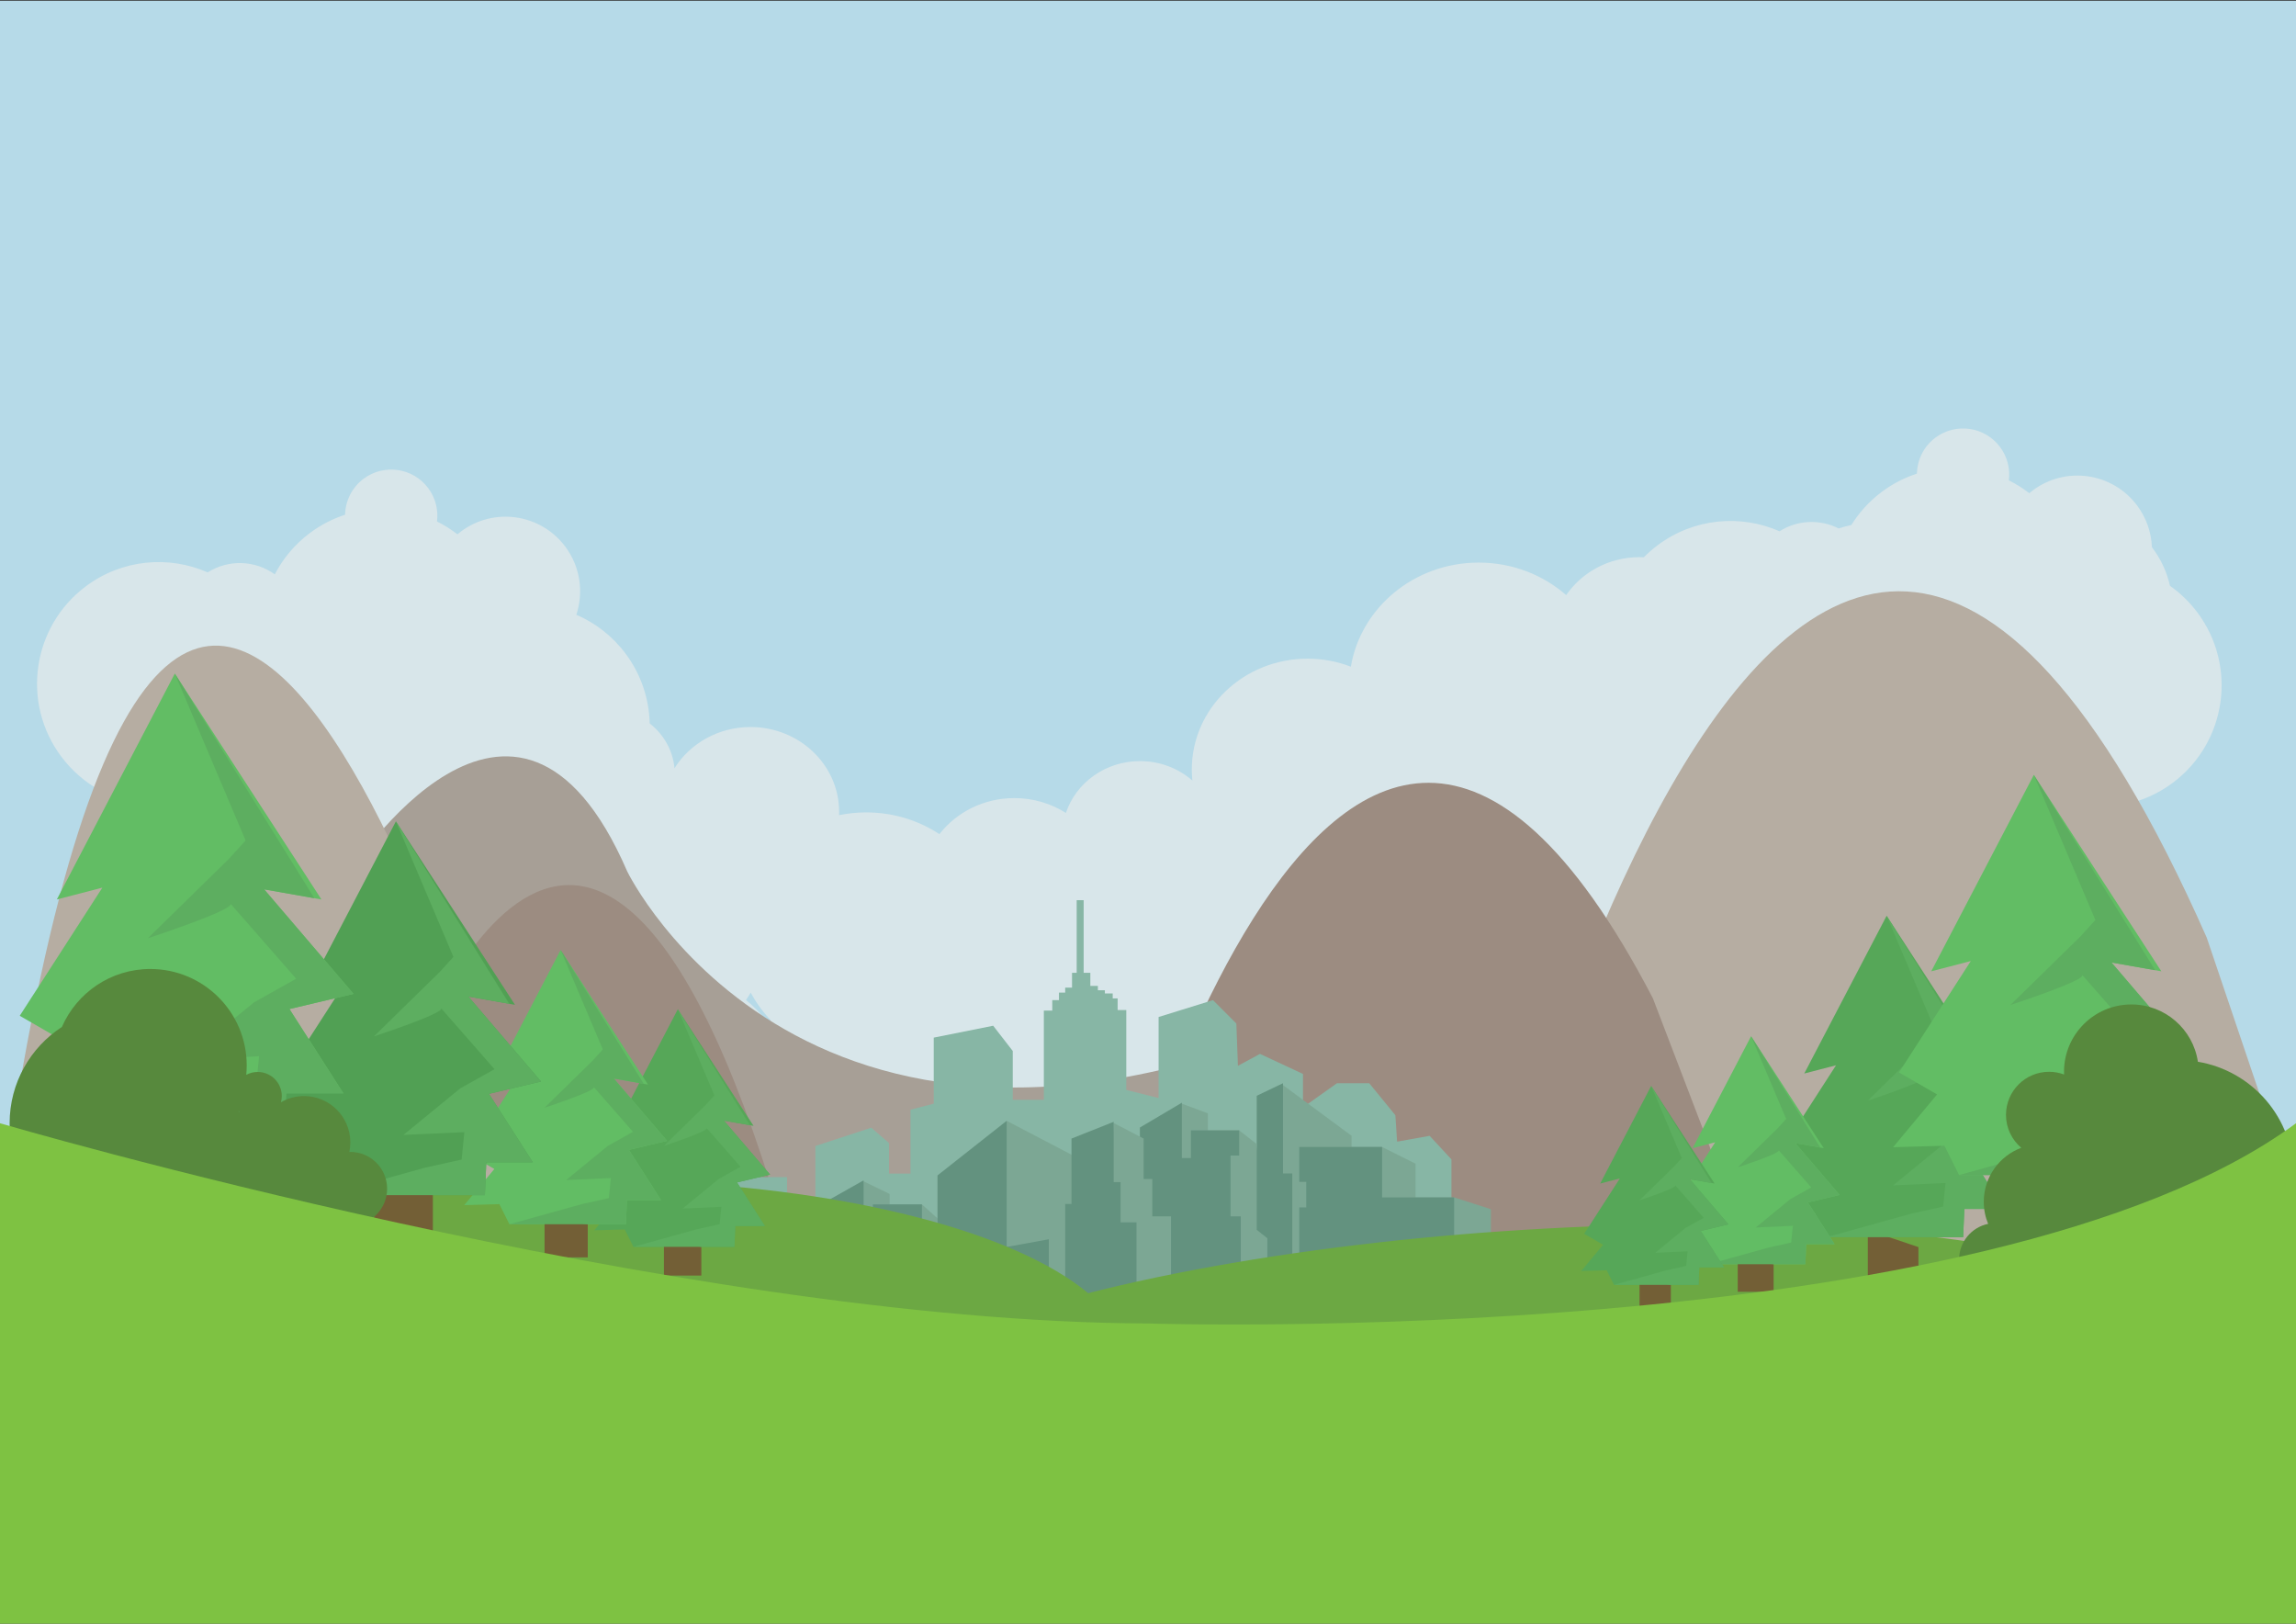 <?xml version="1.0" encoding="utf-8"?>
<!-- Generator: Adobe Illustrator 16.0.0, SVG Export Plug-In . SVG Version: 6.00 Build 0)  -->
<!DOCTYPE svg PUBLIC "-//W3C//DTD SVG 1.1//EN" "http://www.w3.org/Graphics/SVG/1.1/DTD/svg11.dtd">
<svg version="1.1" id="Capa_1" xmlns="http://www.w3.org/2000/svg" xmlns:xlink="http://www.w3.org/1999/xlink" x="0px" y="0px"
	 width="841.89px" height="595.28px" viewBox="0 0 841.89 595.28" enable-background="new 0 0 841.89 595.28" xml:space="preserve">
<rect x="0" y="0" width="841.89" height="595.28" fill="#333333" stroke="none"/>
<rect y="0.263" fill="#B6DAE8" width="841.89" height="487.68"/>
<path fill="#D8E6EA" d="M805.696,224.496c-2.889-3.853-6.286-7.096-10.021-9.726c-1.148-5.209-3.443-10.012-6.618-14.16
	c-0.211-5.354-1.986-10.7-5.443-15.311c-9.062-12.086-26.204-14.538-38.291-5.477c-0.426,0.319-0.836,0.65-1.237,0.989
	c-2.355-1.832-4.865-3.401-7.488-4.703c0.524-4.199-0.503-8.598-3.242-12.251c-5.609-7.481-16.223-9-23.705-3.391
	c-4.323,3.242-6.642,8.155-6.757,13.168c-4.53,1.478-8.901,3.699-12.926,6.716c-4.563,3.421-8.272,7.554-11.114,12.122
	c-1.586,0.348-3.143,0.768-4.663,1.263c-6.737-3.406-14.98-3.21-21.673,1.037c-14.256-6.257-31.377-4.87-44.723,5.136
	c-1.812,1.358-3.488,2.83-5.032,4.395c-0.512-0.023-1.023-0.043-1.541-0.043c-11.27,0-21.183,5.54-26.941,13.925
	c-8.451-7.407-19.709-11.929-32.072-11.929c-23.64,0-43.238,16.525-46.884,38.16c-4.9-1.889-10.249-2.938-15.855-2.938
	c-23.453,0-42.466,18.191-42.466,40.631c0,1.368,0.073,2.72,0.211,4.053c-5.066-4.426-11.809-7.127-19.21-7.127
	c-12.729,0-23.506,7.986-27.165,19.006c-5.418-3.437-11.913-5.444-18.901-5.444c-11.252,0-21.236,5.192-27.48,13.209
	c-7.64-5.021-16.887-7.965-26.856-7.965c-3.412,0-6.736,0.352-9.944,1.005c0.016-0.401,0.032-0.802,0.032-1.207
	c0-17.174-14.551-31.096-32.5-31.096c-11.837,0-22.193,6.056-27.875,15.105c-0.594-6.618-4.016-12.45-9.086-16.429
	c-0.216-8.956-3.11-17.933-8.894-25.647c-4.839-6.454-11.095-11.211-18.008-14.189c2.712-8.209,1.504-17.566-4.075-25.008
	c-9.062-12.086-26.204-14.538-38.291-5.477c-0.425,0.319-0.835,0.65-1.237,0.989c-2.356-1.832-4.866-3.401-7.489-4.703
	c0.524-4.199-0.503-8.598-3.242-12.251c-5.609-7.481-16.223-9-23.705-3.391c-4.323,3.242-6.641,8.155-6.757,13.168
	c-4.53,1.478-8.901,3.699-12.926,6.716c-5.551,4.162-9.855,9.368-12.846,15.141c-7.142-5.152-16.907-5.604-24.604-0.719
	c-14.256-6.257-31.377-4.87-44.723,5.136c-19.711,14.778-23.711,42.738-8.933,62.449c7.823,10.436,19.341,16.465,31.374,17.639
	c0.14,0.192,0.269,0.389,0.412,0.58c10.316,13.761,27.054,19.853,42.927,17.258c1.421,5.426,3.885,10.675,7.458,15.439
	c1.076,1.435,2.229,2.776,3.437,4.044c-3.645,6.428-5.729,13.784-5.729,21.612c0,17.906,10.828,33.388,26.557,40.794
	c-0.305,2.081-0.474,4.204-0.474,6.366c0,25.1,21.267,45.447,47.5,45.447c13.006,0,24.786-5.006,33.364-13.107
	c8.578,8.102,20.358,13.107,33.364,13.107c0.607,0,1.208-0.022,1.81-0.044c6.121,18.329,24.062,31.604,45.249,31.604
	c10.922,0,20.975-3.536,28.999-9.464c8.681,10.849,22.348,17.851,37.731,17.851c18.415,0,34.371-10.033,42.252-24.691
	c2.918,3.397,6.396,6.392,10.404,8.836c21.43,13.068,49.874,5.508,63.534-16.889c3.346-5.486,5.486-11.354,6.509-17.278
	c8.711,10.181,21.945,16.68,36.769,16.68c26.233,0,47.5-20.348,47.5-45.448c0-2.068-0.158-4.1-0.438-6.095
	c8.32,6.863,19.146,11.022,30.992,11.022c26.233,0,47.5-20.348,47.5-45.447c0-12.6-5.361-23.999-14.017-32.231
	c6.868-4.369,12.473-10.403,16.198-17.5c3.358,0.72,6.846,1.112,10.431,1.112c9.439,0,18.23-2.64,25.622-7.183
	c0.416,0.615,0.848,1.225,1.298,1.825c14.779,19.713,42.74,23.713,62.451,8.934c9.271-6.95,15.064-16.816,17.064-27.369
	c12.204,2.643,25.441,0.188,36.216-7.892C816.476,272.168,820.475,244.208,805.696,224.496z M188.594,327.691
	c-2.168-2.915-4.689-5.568-7.498-7.916c1.083-2.43,1.947-4.943,2.578-7.51c0.686-0.665,1.354-1.348,1.997-2.052
	c4.479,0.813,9.075,0.939,13.622,0.363C194.505,315.4,190.809,321.222,188.594,327.691z M282.14,375.85
	c-2.416-3.439-5.316-6.538-8.597-9.224c0.606-0.891,1.184-1.8,1.726-2.731c1.959,3.678,4.418,7.07,7.306,10.086
	C282.417,374.6,282.27,375.221,282.14,375.85z"/>
<path fill="#A79F96" d="M128.46,319.501c0,0,60.468-94.971,101.54,0c0,0,66.742,137.755,261.836,49.905l11.409,150.599
	l-357.672,2.282L128.46,319.501z"/>
<path fill="#9C8C81" d="M155.271,379.675l-21.106,86.138l63.891,27.381l105.533,19.967C230,190.286,155.271,379.675,155.271,379.675
	z"/>
<path fill="#B6ADA2" d="M809.154,343.736C649.999-16.218,535.338,503.541,535.338,503.541l305.307-66.675L809.154,343.736z"/>
<path fill="#9C8C81" d="M606.073,365.983c-119.225-229.297-203.65,113.521-203.65,113.521l239.019-21.107L606.073,365.983z"/>
<path fill="#B6ADA2" d="M191.21,439.572c0,0-121.506-443.241-187.678-19.396l99.258,53.622L191.21,439.572z"/>
<circle fill="#FFFFFF" cx="1656.798" cy="343.289" r="67.163"/>
<circle fill="#FFFFFF" cx="1724.556" cy="321.703" r="41.18"/>
<circle fill="#FFFFFF" cx="1737.016" cy="396.303" r="67.162"/>
<circle fill="#FFFFFF" cx="1661.438" cy="280.009" r="25.493"/>
<circle fill="#FFFFFF" cx="1648.104" cy="443.286" r="67.163"/>
<g>
	<polygon fill="#87B6A5" points="524.219,416.414 512.286,418.545 511.648,408.852 502.063,397.128 490.237,397.128 
		477.777,405.976 477.777,393.728 462.01,386.375 453.917,390.744 453.339,375.235 444.772,366.67 424.832,372.848 424.832,402.567 
		412.983,399.584 412.983,370.29 409.813,370.29 409.813,366.03 408.002,366.03 408.002,364.221 405.126,364.221 405.126,363.049 
		402.568,363.049 402.568,361.448 399.8,361.448 399.8,356.657 397.35,356.657 397.35,330.026 394.792,330.026 394.792,356.657 
		393.088,356.657 393.088,362.088 390.581,362.088 390.581,363.899 388.295,363.899 388.295,366.67 385.844,366.67 385.844,370.504 
		382.754,370.504 382.754,403.208 371.356,403.208 371.356,385.311 364.17,376.043 342.383,380.412 342.383,404.626 
		333.861,406.829 333.861,430.264 325.979,430.264 325.979,419.081 319.489,413.432 298.98,420.145 298.98,441.02 288.589,441.02 
		288.589,431.54 269.844,431.54 264.518,438.116 264.518,459.738 256.846,459.738 256.846,484.161 532.207,472.869 532.207,446.029 
		532.207,425.044 	"/>
	<polygon fill="#7CA794" points="533.198,438.985 519.045,438.985 519.045,426.63 506.766,420.491 495.593,420.491 495.593,416.397 
		470.438,397.812 466.347,408.044 466.347,453.406 469.244,469.439 546.673,470.291 546.673,443.318 	"/>
	<g>
		<rect x="473.848" y="467.904" fill="#63927F" width="2.56" height="1.535"/>
		<polygon fill="#63927F" points="506.766,438.985 506.766,420.491 476.407,420.491 476.407,433.283 478.966,433.283 
			478.966,442.663 476.407,442.663 476.407,467.904 533.198,467.904 533.198,438.985 		"/>
		<polygon fill="#63927F" points="470.438,430.213 470.438,397.128 460.813,401.732 460.813,419.813 457.988,467.904 
			473.848,467.904 473.848,430.213 		"/>
	</g>
	<g>
		<polygon fill="#80A692" points="312.843,480.149 289.737,480.149 291.664,439.328 301.291,441.639 301.291,459.738 
			306.297,459.738 306.297,472.062 312.843,472.062 		"/>
		<polygon fill="#63927F" points="253.153,482.074 253.153,465.9 275.874,462.822 275.874,443.565 291.664,439.328 291.664,460.702 
			294.358,460.702 294.358,473.602 298.98,473.602 298.98,480.534 		"/>
	</g>
	<polygon fill="#7CA794" points="343.758,446.679 343.758,479.193 311.317,479.769 316.664,433.093 326.201,437.719 
		326.201,441.547 338.05,441.547 	"/>
	<polygon fill="#63927F" points="298.98,442.704 316.664,432.734 316.664,449.423 320.06,449.423 320.06,441.547 338.05,441.547 
		338.05,450.002 335.376,450.002 335.376,473.121 340,473.121 340,479.769 300.695,479.769 	"/>
	<polygon fill="#7CA794" points="392.749,477.82 393.617,423.706 369.12,410.914 365.945,432.734 364.501,470.665 361.827,478.614 	
		"/>
	<polygon fill="#63927F" points="369.12,457.154 369.12,410.914 343.758,430.928 343.758,479.193 384.582,480.927 384.582,454.336 	
		"/>
	<polygon fill="#7CA794" points="460.813,450.869 460.813,419.438 454.382,414.418 442.895,414.418 442.895,408.168 
		433.358,404.626 429.384,411.275 424.832,433.601 424.832,471.604 464.715,469.221 464.715,453.974 	"/>
	<polygon fill="#63927F" points="451.203,445.922 451.203,423.631 454.382,423.631 454.382,414.418 436.682,414.418 
		436.682,424.568 433.358,424.568 433.358,404.267 417.965,413.373 417.965,418.14 412.983,473.699 454.962,473.699 
		454.962,445.922 	"/>
	<polygon fill="#7CA794" points="422.52,445.922 422.52,432.23 419.34,432.23 419.34,417.417 408.355,411.71 404.672,474.929 
		429.384,474.929 429.384,445.922 	"/>
	<polygon fill="#63927F" points="410.884,448.123 410.884,433.386 408.355,433.386 408.355,411.275 392.893,417.417 
		392.893,441.404 390.581,441.404 390.581,475.579 390.581,475.796 416.736,475.579 416.736,448.123 	"/>
</g>
<ellipse transform="matrix(0.998 -0.069 0.069 0.998 -33.621 39.579)" fill="#6CA843" cx="554.583" cy="505.167" rx="242.48" ry="54.193"/>
<ellipse fill="#6CA843" cx="218.025" cy="499.121" rx="195.379" ry="66.395"/>
<g>
	<polygon fill="#56A758" points="661.577,393.569 691.788,335.73 729.34,393.569 714.664,390.978 737.542,417.737 721.141,421.623 
		734.951,443.205 720.275,443.205 719.844,453.563 669.776,453.563 665.46,444.93 650.353,445.36 663.303,429.822 652.081,423.349 
		673.23,390.546 	"/>
	<polygon fill="#735F36" points="684.884,450.972 684.884,491.407 703.442,491.407 703.442,457.197 	"/>
	<path fill="#5DAE60" d="M691.788,335.73l35.731,57.518l-12.855-2.271l22.878,26.76l-16.401,3.886l13.811,21.582h-14.676
		l-0.432,10.358h-50.067l31.077-8.634l11.653-2.588l0.863-8.633l-19.206,0.865l17.911-14.677l10.791-6.043
		c0,0-18.127-20.718-16.833-19.208c1.295,1.511-21.149,8.85-21.149,8.85l20.718-20.286l4.317-4.749L691.788,335.73z"/>
</g>
<g>
	<polygon fill="#62BD64" points="708.14,356.095 745.757,284.08 792.513,356.095 774.238,352.869 802.725,386.188 782.304,391.026 
		799.498,417.897 781.226,417.897 780.688,430.796 718.349,430.796 712.974,420.046 694.163,420.583 710.288,401.235 
		696.315,393.175 722.649,352.331 	"/>
	<polygon fill="#735F36" points="737.159,427.569 737.159,463.738 760.266,463.738 760.266,433.138 	"/>
	<path fill="#5DAE60" d="M745.757,284.08l44.488,71.616l-16.007-2.827l28.486,33.319l-20.421,4.838l17.194,26.871h-18.272
		l-0.537,12.898h-62.34l38.695-10.75l14.509-3.223l1.075-10.75l-23.913,1.078l22.302-18.273l13.436-7.523
		c0,0-22.571-25.797-20.959-23.917c1.611,1.881-26.334,11.02-26.334,11.02l25.797-25.26l5.375-5.912L745.757,284.08z"/>
</g>
<g>
	<polygon fill="#62BD64" points="620.648,420.928 642.084,379.893 668.726,420.928 658.313,419.091 674.545,438.076 
		662.909,440.833 672.706,456.146 662.294,456.146 661.987,463.495 626.466,463.495 623.403,457.369 612.685,457.676 
		621.873,446.65 613.911,442.058 628.917,418.784 	"/>
	<polygon fill="#735F36" points="637.185,461.656 637.185,473.599 650.352,473.599 650.352,463.495 	"/>
	<path fill="#5DAE60" d="M642.084,379.893l25.35,40.809l-9.12-1.61l16.231,18.985l-11.636,2.757l9.797,15.313h-10.412l-0.307,7.35
		h-35.521l22.049-6.126l8.269-1.836l0.612-6.126l-13.627,0.614l12.708-10.412l7.656-4.287c0,0-12.861-14.699-11.942-13.628
		c0.918,1.07-15.006,6.278-15.006,6.278l14.699-14.393l3.063-3.369L642.084,379.893z"/>
</g>
<g>
	<polygon fill="#56A758" points="586.749,433.907 605.451,398.103 628.698,433.907 619.612,432.304 633.775,448.87 623.622,451.275 
		632.172,464.635 623.086,464.635 622.819,471.049 591.825,471.049 589.152,465.703 579.8,465.97 587.817,456.351 580.87,452.344 
		593.963,432.036 	"/>
	<polygon fill="#735F36" points="601.178,469.443 601.178,479.864 612.666,479.864 612.666,471.049 	"/>
	<path fill="#5DAE60" d="M605.451,398.103l22.12,35.606l-7.959-1.405l14.163,16.566l-10.153,2.405l8.55,13.359h-9.086l-0.267,6.414
		h-30.994l19.237-5.346l7.215-1.603l0.534-5.345l-11.89,0.536l11.089-9.085l6.68-3.74c0,0-11.222-12.826-10.421-11.892
		s-13.092,5.479-13.092,5.479l12.825-12.559l2.673-2.94L605.451,398.103z"/>
</g>
<g>
	<polygon fill="#56A758" points="226.212,412.76 248.549,369.998 276.312,412.76 265.461,410.844 282.376,430.629 270.25,433.501 
		280.46,449.457 269.61,449.457 269.291,457.116 232.275,457.116 229.083,450.732 217.914,451.052 227.489,439.563 219.192,434.777 
		234.829,410.524 	"/>
	<polygon fill="#735F36" points="243.444,455.2 243.444,467.645 257.165,467.645 257.165,457.116 	"/>
	<path fill="#5DAE60" d="M248.549,369.998l26.416,42.524l-9.504-1.679l16.915,19.785l-12.127,2.872l10.211,15.956H269.61
		l-0.319,7.659h-37.016l22.977-6.384l8.615-1.913l0.638-6.384l-14.199,0.641l13.242-10.851l7.979-4.467
		c0,0-13.402-15.318-12.445-14.202s-15.637,6.543-15.637,6.543l15.317-14.999l3.192-3.511L248.549,369.998z"/>
</g>
<g>
	<polygon fill="#62BD64" points="179.794,397.63 205.575,348.276 237.617,397.63 225.093,395.418 244.616,418.253 230.621,421.568 
		242.405,439.983 229.881,439.983 229.513,448.823 186.792,448.823 183.108,441.456 170.216,441.824 181.267,428.565 
		171.692,423.041 189.739,395.051 	"/>
	<polygon fill="#735F36" points="199.682,446.612 199.682,460.976 215.518,460.976 215.518,448.823 	"/>
	<path fill="#5DAE60" d="M205.575,348.276l30.488,49.08l-10.97-1.938l19.522,22.835l-13.995,3.315l11.784,18.415h-12.523
		l-0.368,8.84h-42.722l26.518-7.367l9.944-2.208l0.736-7.367l-16.389,0.738l15.284-12.522l9.207-5.156
		c0,0-15.468-17.679-14.363-16.391s-18.047,7.551-18.047,7.551l17.679-17.311l3.684-4.052L205.575,348.276z"/>
</g>
<g>
	<polygon fill="#51A054" points="110.03,368.386 145.17,301.113 188.847,368.386 171.776,365.372 198.387,396.498 179.31,401.017 
		195.373,426.118 178.303,426.118 177.801,438.167 119.567,438.167 114.546,428.125 96.975,428.627 112.037,410.554 98.985,403.023 
		123.585,364.87 	"/>
	<polygon fill="#735F36" points="137.139,435.153 137.139,454.731 158.725,454.731 158.725,438.167 	"/>
	<path fill="#5DAE60" d="M145.17,301.113l41.559,66.9l-14.952-2.642l26.61,31.126l-19.077,4.519l16.063,25.102h-17.07l-0.502,12.049
		h-58.233l36.146-10.042l13.554-3.011l1.004-10.042l-22.338,1.008l20.832-17.07l12.551-7.027c0,0-21.083-24.098-19.578-22.342
		s-24.6,10.293-24.6,10.293l24.098-23.597l5.021-5.522L145.17,301.113z"/>
</g>
<g>
	<polygon fill="#62BD64" points="20.838,329.759 64.101,246.936 117.874,329.759 96.857,326.048 129.619,364.368 106.132,369.933 
		125.908,400.836 104.892,400.836 104.275,415.67 32.58,415.67 26.398,403.307 4.764,403.925 23.309,381.673 7.24,372.403 
		37.526,325.43 	"/>
	<polygon fill="#735F36" points="54.212,411.959 54.212,436.063 80.788,436.063 80.788,415.67 	"/>
	<path fill="#5DAE60" d="M64.101,246.936l51.165,82.364l-18.409-3.252l32.762,38.32l-23.486,5.564l19.775,30.903h-21.016
		l-0.617,14.834H32.58l44.502-12.363l16.688-3.706l1.235-12.363l-27.502,1.24l25.648-21.016l15.452-8.652
		c0,0-25.957-29.669-24.104-27.507c1.854,2.162-30.286,12.672-30.286,12.672l29.669-29.05l6.182-6.8L64.101,246.936z"/>
</g>
<path fill="#57893D" d="M805.919,389.256c-1.776-11.888-12.026-21.006-24.408-21.006c-13.632,0-24.683,11.051-24.683,24.682
	c0,0.337,0.012,0.671,0.025,1.004c-1.715-0.638-3.563-1.003-5.499-1.003c-8.728,0-15.804,7.075-15.804,15.804
	c0,4.837,2.179,9.16,5.603,12.06c-8.026,3.009-13.751,10.729-13.751,19.808c0,2.862,0.575,5.589,1.604,8.079
	c-6.084,1.252-10.658,6.636-10.658,13.09c0,7.382,5.983,13.365,13.365,13.365c7.381,0,13.364-5.983,13.364-13.365
	c0-0.106-0.014-0.208-0.016-0.313c1.145,0.191,2.312,0.314,3.511,0.314c6.255,0,11.859-2.729,15.735-7.043
	c7.602,10.97,20.273,18.16,34.63,18.16c23.257,0,42.11-18.854,42.11-42.111C841.049,409.901,825.852,392.582,805.919,389.256z"/>
<path fill="#57893D" d="M128.46,422.318c-0.125,0-0.245,0.016-0.369,0.019c0.239-1.135,0.369-2.31,0.369-3.516
	c0-9.382-7.605-16.986-16.986-16.986c-3.081,0-5.961,0.833-8.453,2.267c0.192-0.725,0.304-1.481,0.304-2.267
	c0-4.881-3.957-8.838-8.838-8.838c-1.518,0-2.945,0.384-4.193,1.058c0.11-1.139,0.17-2.291,0.17-3.458
	c0-19.521-15.825-35.347-35.347-35.347c-14.506,0-26.965,8.742-32.413,21.242c-11.539,7.511-19.174,20.515-19.174,35.309
	c0,21.309,15.83,38.91,36.369,41.712c2.116,21.276,20.066,37.895,41.9,37.895c23.257,0,42.111-18.854,42.111-42.111
	c0-0.271-0.015-0.54-0.021-0.811c1.429,0.515,2.963,0.811,4.569,0.811c7.45,0,13.489-6.039,13.489-13.489
	C141.949,428.357,135.91,422.318,128.46,422.318z M87.502,407.234c0.102,0.132,0.206,0.261,0.315,0.386
	c-0.091-0.013-0.184-0.022-0.275-0.034C87.531,407.468,87.515,407.352,87.502,407.234z"/>
<path fill="#7EC242" d="M420.945,485.208C248.512,484.637,0,411.802,0,411.802V595.28h841.89V411.802
	C728.736,495.269,420.945,485.208,420.945,485.208z"/>
</svg>
